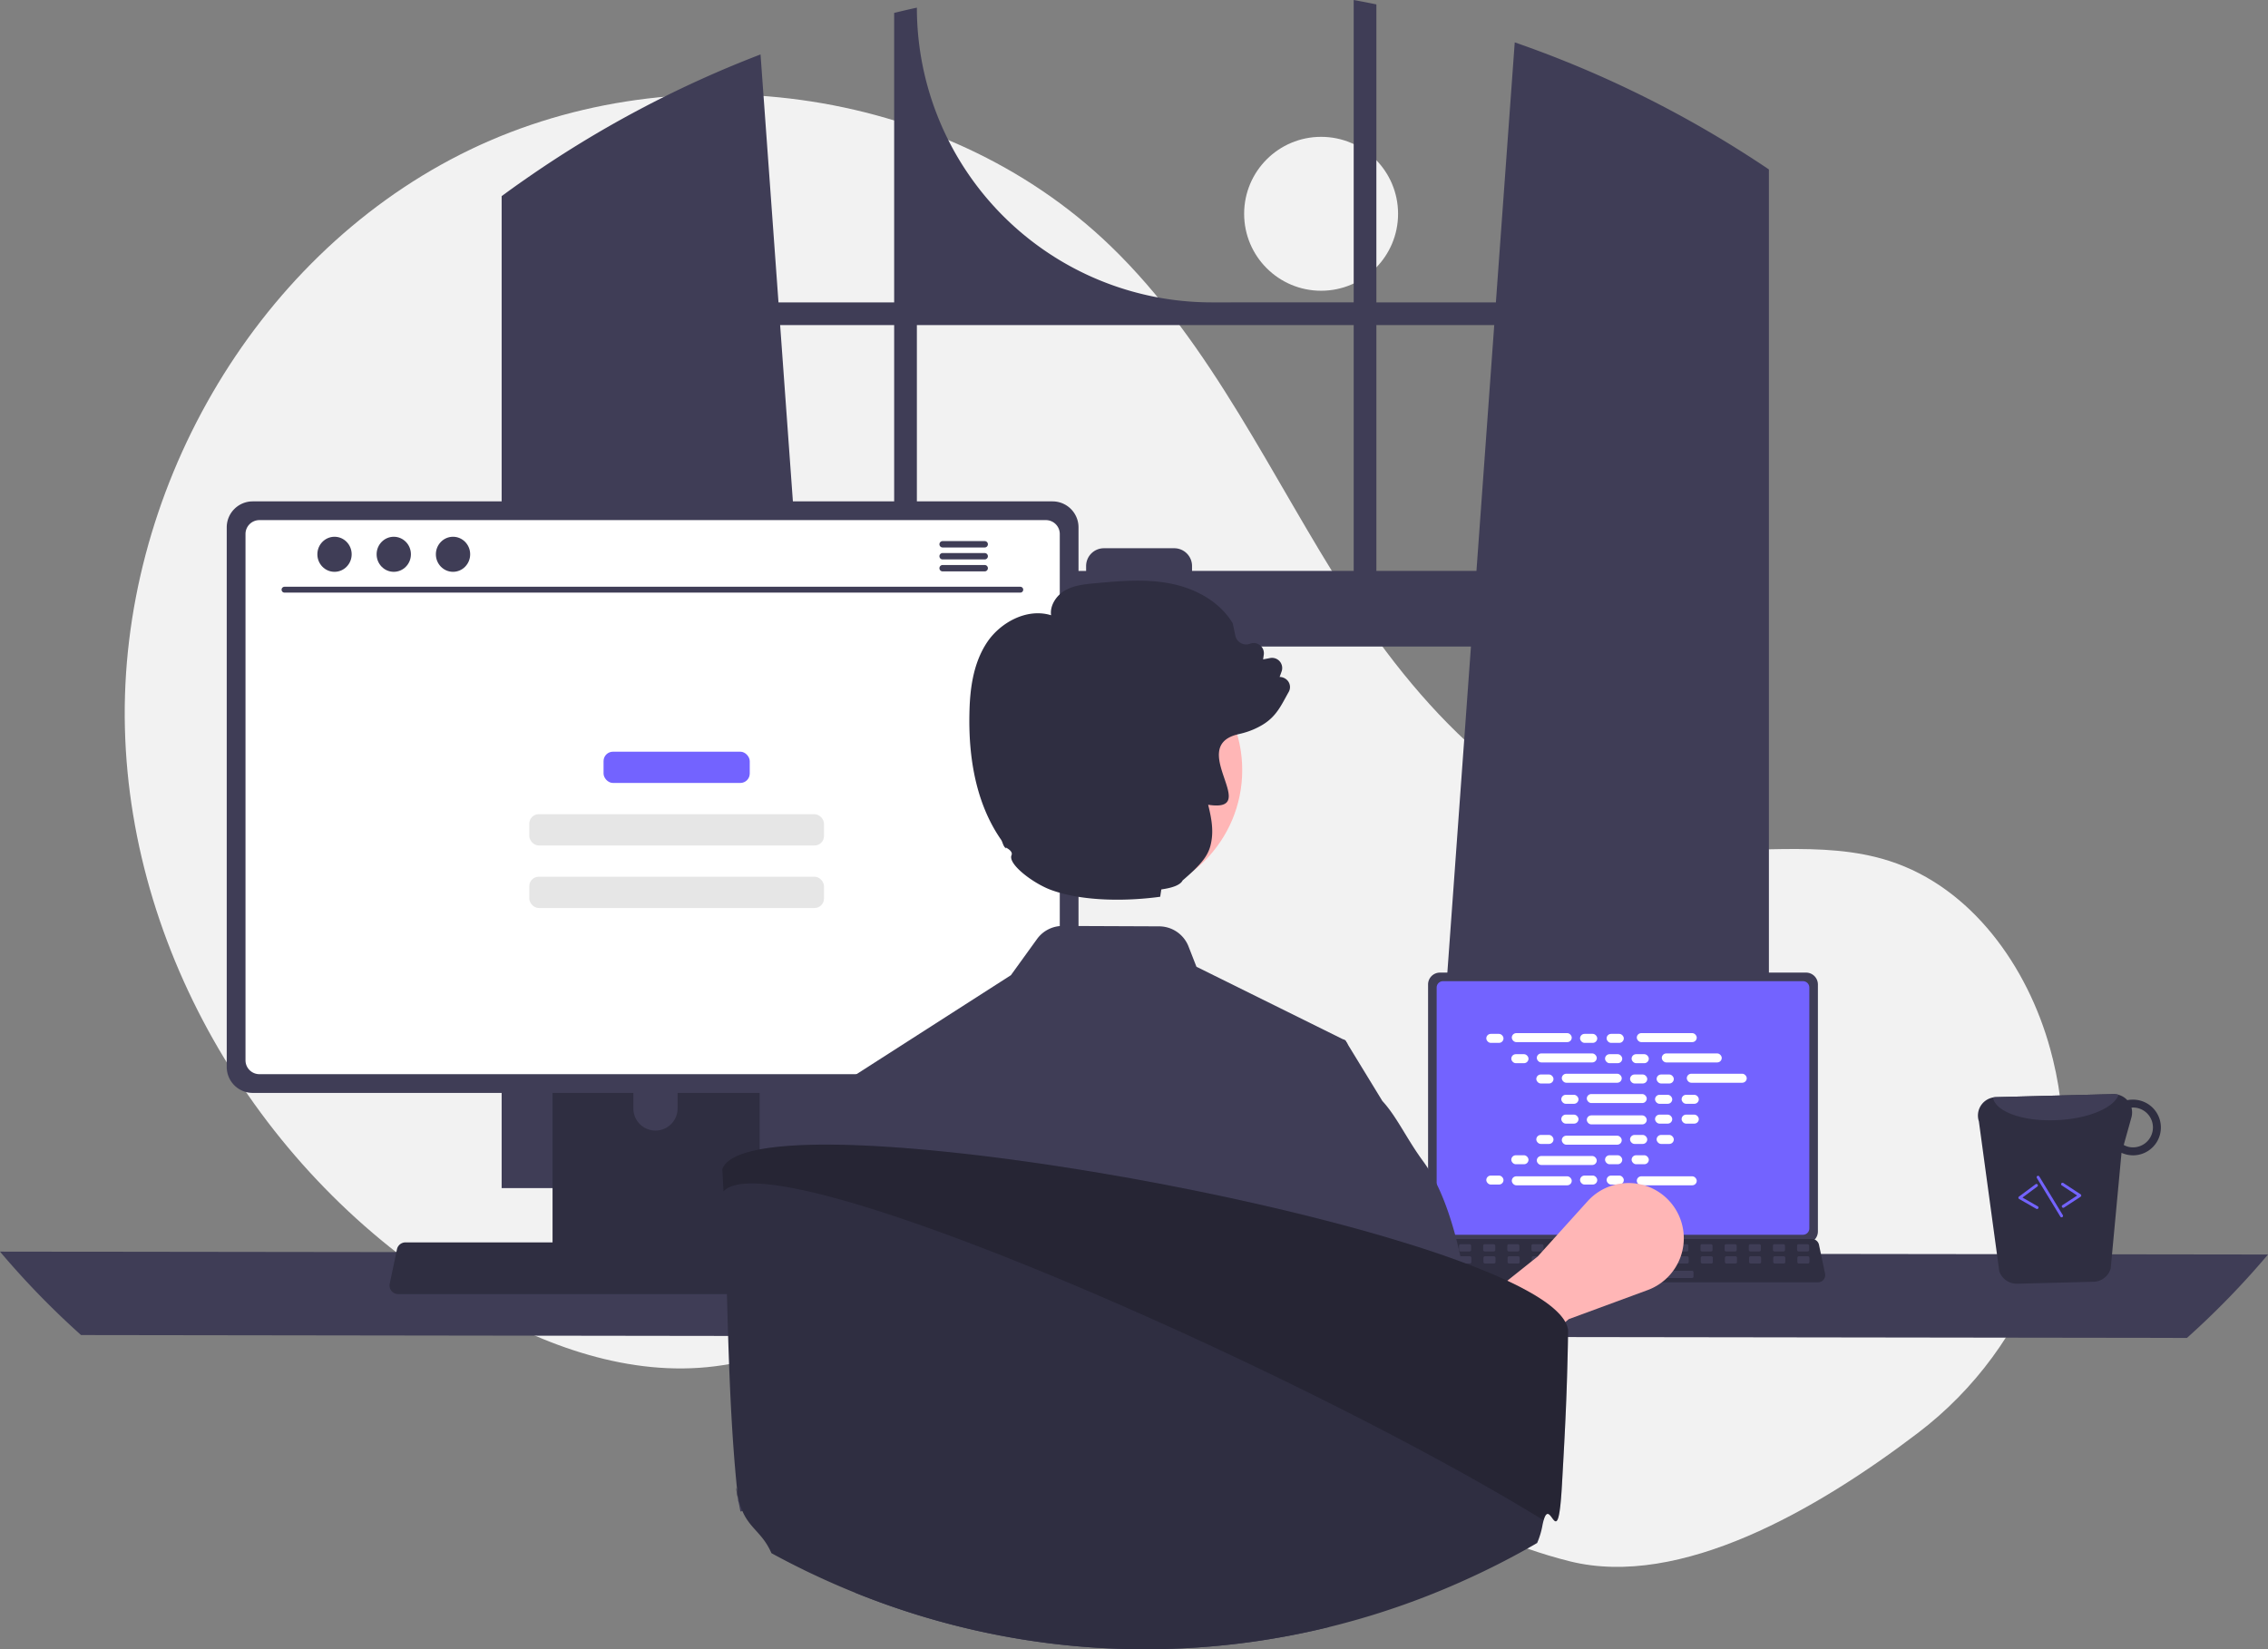 <svg xmlns="http://www.w3.org/2000/svg" data-name="Layer 1" width="786.82" height="572.258" viewBox="0 0 786.82 572.258" xmlns:xlink="http://www.w3.org/1999/xlink"><rect x="0" y="0" width="786.82" height="572.258" fill="#808080" stroke="none"/><circle cx="458.321" cy="74.182" r="26.701" fill="#f2f2f2"/><path d="M872.038,661.023c39.688-30.229,58.644-81.025,46.776-129.482q-.442-1.806-.934-3.604c-7.867-28.763-27.332-56.101-55.7-65.291-23.82-7.717-49.82-1.783-74.669-4.851-48.781-6.024-86.601-45.494-113.211-86.819-26.611-41.325-47.062-87.583-82.422-121.724-58.285-56.275-153.362-68.391-225.627-31.76C293.987,254.121,247.955,335.391,249.918,416.386c1.963,80.995,50.046,158.432,119.875,199.517,25.652,15.093,55.321,25.785,84.848,22.044,25.62-3.246,48.899-17.013,74.399-21.1,40.091-6.426,79.927,11.701,114.603,32.824,34.676,21.123,68.17,46.16,107.574,55.952C789.478,715.131,836.881,687.801,872.038,661.023Z" transform="translate(-206.59 -163.871)" fill="#f2f2f2"/><path d="M815.016,219.191c-.87-.58-1.75-1.13-2.62-1.69a380.24,380.24,0,0,0-80.31-38.93l-6.54,90.22h-41.46v-103.39c-2.61-.54-5.24-1.05-7.87-1.53v104.92H626.946A102.27,102.27,0,0,1,524.676,166.521v-0c-2.64.57-5.26,1.18-7.88,1.83v100.44h-40.13l-6.23-86.03a380.858,380.858,0,0,0-81.94,43.53c-.44.3-.88.61-1.31.91-2.21,1.55-4.39,3.13-6.56,4.73v344.19h118.27l-2.09-28.95-11.5-158.95h231.59l-11.5,158.95-2.09,28.95h116.96v-353.45Q817.656,220.901,815.016,219.191Zm-298.22,142.78h-33.39l-6.17-85.3h39.56Zm159.42,0h-56.08v-1.69a6.18,6.18,0,0,0-6.19-6.18h-24.38a6.178,6.178,0,0,0-6.18,6.18v1.69h-58.71v-85.3h151.54Zm7.87,0v-85.3h40.89l-6.17,85.3Z" transform="translate(-206.59 -163.871)" fill="#3f3d56"/><path d="M206.59,598.162a289.003,289.003,0,0,0,28.12,28.95l730.58,1a289.003,289.003,0,0,0,28.12-28.95Z" transform="translate(-206.59 -163.871)" fill="#3f3d56"/><path d="M702.02,505.462v85.704a4.122,4.122,0,0,0,4.119,4.119H833.143a4.122,4.122,0,0,0,4.119-4.119v-85.704a4.124,4.124,0,0,0-4.119-4.115H706.139A4.124,4.124,0,0,0,702.02,505.462Z" transform="translate(-206.59 -163.871)" fill="#3f3d56"/><path d="M704.999,506.529V590.109a2.205,2.205,0,0,0,2.201,2.201H832.086a2.205,2.205,0,0,0,2.201-2.201V506.529a2.206,2.206,0,0,0-2.201-2.206H707.201A2.206,2.206,0,0,0,704.999,506.529Z" transform="translate(-206.59 -163.871)" fill="#7363ff"/><path d="M699.364,607.881a2.47,2.47,0,0,0,1.943.93H837.299a2.502,2.502,0,0,0,2.446-3.016l-2.111-10.027a2.507,2.507,0,0,0-1.558-1.818,2.425,2.425,0,0,0-.888-.168H703.41a2.424,2.424,0,0,0-.888.168,2.507,2.507,0,0,0-1.558,1.818l-2.111,10.027A2.501,2.501,0,0,0,699.364,607.881Z" transform="translate(-206.59 -163.871)" fill="#2f2e41"/><rect x="830.034" y="595.588" width="4.188" height="2.513" rx="0.488" transform="translate(1457.666 1029.819) rotate(-180)" fill="#3f3d56"/><rect x="821.657" y="595.588" width="4.188" height="2.513" rx="0.488" transform="translate(1440.912 1029.819) rotate(-180)" fill="#3f3d56"/><rect x="813.28" y="595.588" width="4.188" height="2.513" rx="0.488" transform="translate(1424.158 1029.819) rotate(-180)" fill="#3f3d56"/><rect x="804.903" y="595.588" width="4.188" height="2.513" rx="0.488" transform="translate(1407.404 1029.819) rotate(-180)" fill="#3f3d56"/><rect x="796.526" y="595.588" width="4.188" height="2.513" rx="0.488" transform="translate(1390.65 1029.819) rotate(-180)" fill="#3f3d56"/><rect x="788.149" y="595.588" width="4.188" height="2.513" rx="0.488" transform="translate(1373.896 1029.819) rotate(-180)" fill="#3f3d56"/><rect x="779.772" y="595.588" width="4.188" height="2.513" rx="0.488" transform="translate(1357.142 1029.819) rotate(-180)" fill="#3f3d56"/><rect x="771.395" y="595.588" width="4.188" height="2.513" rx="0.488" transform="translate(1340.388 1029.819) rotate(-180)" fill="#3f3d56"/><rect x="763.018" y="595.588" width="4.188" height="2.513" rx="0.488" transform="translate(1323.634 1029.819) rotate(-180)" fill="#3f3d56"/><rect x="754.641" y="595.588" width="4.188" height="2.513" rx="0.488" transform="translate(1306.88 1029.819) rotate(-180)" fill="#3f3d56"/><rect x="746.264" y="595.588" width="4.188" height="2.513" rx="0.488" transform="translate(1290.126 1029.819) rotate(-180)" fill="#3f3d56"/><rect x="737.887" y="595.588" width="4.188" height="2.513" rx="0.488" transform="translate(1273.372 1029.819) rotate(-180)" fill="#3f3d56"/><rect x="729.51" y="595.588" width="4.188" height="2.513" rx="0.488" transform="translate(1256.618 1029.819) rotate(-180)" fill="#3f3d56"/><rect x="721.133" y="595.588" width="4.188" height="2.513" rx="0.488" transform="translate(1239.865 1029.819) rotate(-180)" fill="#3f3d56"/><rect x="712.756" y="595.588" width="4.188" height="2.513" rx="0.488" transform="translate(1223.111 1029.819) rotate(-180)" fill="#3f3d56"/><rect x="704.379" y="595.588" width="4.188" height="2.513" rx="0.488" transform="translate(1206.357 1029.819) rotate(-180)" fill="#3f3d56"/><rect x="830.133" y="599.777" width="4.188" height="2.513" rx="0.488" transform="translate(1457.864 1038.196) rotate(-180)" fill="#3f3d56"/><rect x="821.756" y="599.777" width="4.188" height="2.513" rx="0.488" transform="translate(1441.11 1038.196) rotate(-180)" fill="#3f3d56"/><rect x="813.379" y="599.777" width="4.188" height="2.513" rx="0.488" transform="translate(1424.356 1038.196) rotate(-180)" fill="#3f3d56"/><rect x="805.002" y="599.777" width="4.188" height="2.513" rx="0.488" transform="translate(1407.602 1038.196) rotate(-180)" fill="#3f3d56"/><rect x="796.625" y="599.777" width="4.188" height="2.513" rx="0.488" transform="translate(1390.848 1038.196) rotate(-180)" fill="#3f3d56"/><rect x="788.248" y="599.777" width="4.188" height="2.513" rx="0.488" transform="translate(1374.094 1038.196) rotate(-180)" fill="#3f3d56"/><rect x="779.871" y="599.777" width="4.188" height="2.513" rx="0.488" transform="translate(1357.34 1038.196) rotate(-180)" fill="#3f3d56"/><rect x="771.494" y="599.777" width="4.188" height="2.513" rx="0.488" transform="translate(1340.586 1038.196) rotate(-180)" fill="#3f3d56"/><rect x="763.117" y="599.777" width="4.188" height="2.513" rx="0.488" transform="translate(1323.832 1038.196) rotate(-180)" fill="#3f3d56"/><rect x="754.74" y="599.777" width="4.188" height="2.513" rx="0.488" transform="translate(1307.078 1038.196) rotate(-180)" fill="#3f3d56"/><rect x="746.363" y="599.777" width="4.188" height="2.513" rx="0.488" transform="translate(1290.324 1038.196) rotate(-180)" fill="#3f3d56"/><rect x="737.986" y="599.777" width="4.188" height="2.513" rx="0.488" transform="translate(1273.57 1038.196) rotate(-180)" fill="#3f3d56"/><rect x="729.609" y="599.777" width="4.188" height="2.513" rx="0.488" transform="translate(1256.816 1038.196) rotate(-180)" fill="#3f3d56"/><rect x="721.232" y="599.777" width="4.188" height="2.513" rx="0.488" transform="translate(1240.062 1038.196) rotate(-180)" fill="#3f3d56"/><rect x="712.855" y="599.777" width="4.188" height="2.513" rx="0.488" transform="translate(1223.309 1038.196) rotate(-180)" fill="#3f3d56"/><rect x="704.478" y="599.777" width="4.188" height="2.513" rx="0.488" transform="translate(1206.555 1038.196) rotate(-180)" fill="#3f3d56"/><rect x="760.604" y="604.803" width="33.508" height="2.513" rx="0.488" transform="translate(1348.126 1048.248) rotate(-180)" fill="#3f3d56"/><rect x="515.631" y="358.737" width="5.966" height="3.122" rx="1.561" fill="#fff"/><rect x="548.154" y="358.737" width="5.966" height="3.122" rx="1.561" fill="#fff"/><rect x="557.369" y="358.737" width="5.966" height="3.122" rx="1.561" fill="#fff"/><rect x="524.477" y="358.477" width="20.796" height="3.122" rx="1.561" fill="#fff"/><rect x="567.841" y="358.477" width="20.796" height="3.122" rx="1.561" fill="#fff"/><rect x="524.304" y="365.784" width="5.966" height="3.122" rx="1.561" fill="#fff"/><rect x="556.827" y="365.784" width="5.966" height="3.122" rx="1.561" fill="#fff"/><rect x="566.042" y="365.784" width="5.966" height="3.122" rx="1.561" fill="#fff"/><rect x="533.15" y="365.523" width="20.796" height="3.122" rx="1.561" fill="#fff"/><rect x="576.514" y="365.523" width="20.796" height="3.122" rx="1.561" fill="#fff"/><rect x="532.977" y="372.83" width="5.966" height="3.122" rx="1.561" fill="#fff"/><rect x="565.5" y="372.83" width="5.966" height="3.122" rx="1.561" fill="#fff"/><rect x="574.715" y="372.83" width="5.966" height="3.122" rx="1.561" fill="#fff"/><rect x="541.823" y="372.57" width="20.796" height="3.122" rx="1.561" fill="#fff"/><rect x="585.187" y="372.57" width="20.796" height="3.122" rx="1.561" fill="#fff"/><rect x="541.649" y="379.877" width="5.966" height="3.122" rx="1.561" fill="#fff"/><rect x="574.172" y="379.877" width="5.966" height="3.122" rx="1.561" fill="#fff"/><rect x="583.387" y="379.877" width="5.966" height="3.122" rx="1.561" fill="#fff"/><rect x="550.496" y="379.617" width="20.796" height="3.122" rx="1.561" fill="#fff"/><rect x="548.154" y="407.898" width="5.966" height="3.122" rx="1.561" fill="#fff"/><rect x="557.369" y="407.898" width="5.966" height="3.122" rx="1.561" fill="#fff"/><rect x="567.841" y="408.158" width="20.796" height="3.122" rx="1.561" fill="#fff"/><rect x="515.631" y="407.898" width="5.966" height="3.122" rx="1.561" fill="#fff"/><rect x="524.477" y="408.158" width="20.796" height="3.122" rx="1.561" fill="#fff"/><rect x="524.304" y="400.851" width="5.966" height="3.122" rx="1.561" fill="#fff"/><rect x="556.827" y="400.851" width="5.966" height="3.122" rx="1.561" fill="#fff"/><rect x="566.042" y="400.851" width="5.966" height="3.122" rx="1.561" fill="#fff"/><rect x="533.15" y="401.111" width="20.796" height="3.122" rx="1.561" fill="#fff"/><rect x="532.977" y="393.804" width="5.966" height="3.122" rx="1.561" fill="#fff"/><rect x="565.5" y="393.804" width="5.966" height="3.122" rx="1.561" fill="#fff"/><rect x="574.715" y="393.804" width="5.966" height="3.122" rx="1.561" fill="#fff"/><rect x="541.823" y="394.064" width="20.796" height="3.122" rx="1.561" fill="#fff"/><rect x="541.649" y="386.758" width="5.966" height="3.122" rx="1.561" fill="#fff"/><rect x="574.172" y="386.758" width="5.966" height="3.122" rx="1.561" fill="#fff"/><rect x="583.387" y="386.758" width="5.966" height="3.122" rx="1.561" fill="#fff"/><rect x="550.496" y="387.018" width="20.796" height="3.122" rx="1.561" fill="#fff"/><path d="M711.507,654.353l-13.35-21.102,41.902-33.403,17.295-19.161a19.161,19.161,0,0,1,32.418,6.828h0a19.161,19.161,0,0,1-11.57,23.991l-27.349,10.075Z" transform="translate(-206.59 -163.871)" fill="#ffb6b6"/><path d="M398.28,501.352v102.56h71.85v-102.56a3.448,3.448,0,0,0-2.43-3.3,3.175,3.175,0,0,0-1.03-.16H401.75A3.463,3.463,0,0,0,398.28,501.352Zm28.04,35.24a7.67,7.67,0,0,1,15.34,0v11.9a7.67,7.67,0,0,1-15.34,0Z" transform="translate(-206.59 -163.871)" fill="#2f2e41"/><path d="M398.06,600.632v9.89a1.946,1.946,0,0,0,1.93,1.94h68.43a1.94,1.94,0,0,0,1.93-1.94v-9.89Z" transform="translate(-206.59 -163.871)" fill="#3f3d56"/><path d="M285.25,346.832V534.092a9.007,9.007,0,0,0,9,9h277.5a9.007,9.007,0,0,0,9-9V346.832a9.011,9.011,0,0,0-9-8.99H294.25A9.012,9.012,0,0,0,285.25,346.832Z" transform="translate(-206.59 -163.871)" fill="#3f3d56"/><path d="M291.76,349.162v182.62a4.818,4.818,0,0,0,4.81,4.81H569.44a4.818,4.818,0,0,0,4.81-4.81v-182.62a4.82,4.82,0,0,0-4.81-4.82H296.57A4.821,4.821,0,0,0,291.76,349.162Z" transform="translate(-206.59 -163.871)" fill="#fff"/><path d="M342.4,611.792a2.948,2.948,0,0,0,2.32,1.11h162.34a2.987,2.987,0,0,0,2.92-3.6l-2.52-11.97a2.993,2.993,0,0,0-1.86-2.17,2.895,2.895,0,0,0-1.06-.2H347.23a2.894,2.894,0,0,0-1.06.2,2.992,2.992,0,0,0-1.86,2.17l-2.52,11.97A2.985,2.985,0,0,0,342.4,611.792Z" transform="translate(-206.59 -163.871)" fill="#2f2e41"/><path d="M560.585,369.499H305.261a1.016,1.016,0,0,1,0-2.031H560.585a1.016,1.016,0,0,1,0,2.031Z" transform="translate(-206.59 -163.871)" fill="#3f3d56"/><ellipse cx="116.051" cy="192.33" rx="5.95" ry="6.083" fill="#3f3d56"/><ellipse cx="136.607" cy="192.33" rx="5.95" ry="6.083" fill="#3f3d56"/><ellipse cx="157.163" cy="192.33" rx="5.95" ry="6.083" fill="#3f3d56"/><path d="M548.206,351.622h-14.6a1.105,1.105,0,0,0,0,2.21h14.6a1.105,1.105,0,0,0,0-2.21Z" transform="translate(-206.59 -163.871)" fill="#3f3d56"/><path d="M548.206,355.772h-14.6a1.105,1.105,0,0,0,0,2.21h14.6a1.105,1.105,0,0,0,0-2.21Z" transform="translate(-206.59 -163.871)" fill="#3f3d56"/><path d="M548.206,359.922h-14.6a1.105,1.105,0,0,0,0,2.21h14.6a1.105,1.105,0,0,0,0-2.21Z" transform="translate(-206.59 -163.871)" fill="#3f3d56"/><path d="M900.186,604.972a6.416,6.416,0,0,0,6.183,4.331l26.492-.682a6.329,6.329,0,0,0,5.981-4.657l3.749-40.087a9.794,9.794,0,0,0,4.238.871,9.661,9.661,0,1,0-.485-19.317,8.184,8.184,0,0,0-1.736.181,6.548,6.548,0,0,0-4.874-2.103l-40.751,1.052a5.853,5.853,0,0,0-1.005.125,6.365,6.365,0,0,0-4.873,8.265Zm43.173-43.817,2.668-9.553a6.506,6.506,0,0,0,.02-3.375c.129-0.0.244-.062.373-.062a6.91,6.91,0,0,1,.324,13.817A6.505,6.505,0,0,1,943.359,561.156Z" transform="translate(-206.59 -163.871)" fill="#2f2e41"/><path d="M897.978,544.686c.868,4.964,10.629,8.454,22.366,7.847,10.793-.497,19.617-4.287,21.234-8.778a6.025,6.025,0,0,0-1.844-.246l-40.751,1.052A5.853,5.853,0,0,0,897.978,544.686Z" transform="translate(-206.59 -163.871)" fill="#3f3d56"/><path d="M922.494,582.944a.497.497,0,0,0,.151-.066l5.753-3.766a.499.499,0,0,0,0-.836l-5.98-3.917a.5.5,0,1,0-.548.836l5.341,3.498-5.114,3.348a.5.5,0,0,0,.396.903Z" transform="translate(-206.59 -163.871)" fill="#7363ff"/><path d="M913.408,583.363a.5.5,0,0,0,.126-.918l-5.303-3.04,5.126-3.807a.5.5,0,1,0-.596-.802l-5.739,4.263a.5.5,0,0,0,.049.835l5.965,3.42A.5.5,0,0,0,913.408,583.363Z" transform="translate(-206.59 -163.871)" fill="#7363ff"/><path d="M921.922,586.244a.482.482,0,0,0,.137-.058.5.5,0,0,0,.168-.687l-8.155-13.408a.5.5,0,0,0-.854.521l8.155,13.408A.5.5,0,0,0,921.922,586.244Z" transform="translate(-206.59 -163.871)" fill="#7363ff"/><rect x="209.385" y="260.827" width="50.719" height="10.846" rx="3.264" fill="#7363ff"/><rect x="183.626" y="282.519" width="102.236" height="10.846" rx="3.264" fill="#e6e6e6"/><rect x="183.626" y="304.21" width="102.236" height="10.846" rx="3.264" fill="#e6e6e6"/><path d="M497.301,540.717l.217.684.011.023,6.525,19.838,7.506,22.861,14.123,42.961.137,6.673v.023l1.049,53.684-2.909,7.278,3.274,11.932s-1.506-18.037-9.582-7.679c-4.574,5.886-9.925,11.91-14.317,17.556q9.6,3.884,19.507,7.027c1.426.456,2.863.89,4.301,1.323q.462.137.924.274a266.863,266.863,0,0,0,67.351,10.826c1.186.034,2.35.057,3.479.08.399.011.787.023,1.175.023,1.278.011,2.544.023,3.822.023q3.867,0,7.7-.114a266.853,266.853,0,0,0,56.091-7.586c-.125-7.586-.468-16.45-.958-25.918-.228-4.643-5.35-9.674-5.658-14.533-.217-3.65,4.381-7.084,4.141-10.792-1.551-22.827-3.491-14.064-4.928-30.229q-.222-2.379-.411-4.552c-.924-10.381-1.563-16.872-1.563-16.872l6.137-38.683,9.639-60.734-.742-1.221-.833-.411-50.844-25.165-2.761-7.073a10.979,10.979,0,0,0-10.141-6.947l-33.493-.137a10.931,10.931,0,0,0-8.909,4.529l-9.069,12.56Z" transform="translate(-206.59 -163.871)" fill="#3f3d56"/><path d="M533.407,617.525,525.82,633.758l-5.179,11.088-8.909,46.646-4.46,4.734L503.45,679.467l-39.998,8.881c-1.312-7.29-.351.247-1.161-7.75.228-.228.468-.456.707-.685.639-.593,1.175-1.152,1.164-1.688-.456-27.584.913-74.526,12.343-102.966a60.053,60.053,0,0,1,7.027-13.107c.228-.308.445-.616.662-.924,5.27-7.381,8.601-14.647,13.324-19.815v-.011a.53.53,0,0,0,.08-.08.157.157,0,0,0,.046-.034l32.443-17.203,1.392,39.105.992,28.109Z" transform="translate(-206.59 -163.871)" fill="#3f3d56"/><path d="M650.391,622.135l9.476,20.275,3.307,7.061,8.907,46.642,4.446,4.723,3.83-16.755,1.8-.369,32.459-6.722,9.461,30.046a17.984,17.984,0,0,0-3.261-22.506c-.646-.585-1.184-1.154-1.169-1.692.538-32.443-1.446-91.684-19.367-116.066-5.692-7.738-9.107-15.445-14.076-20.829-.015-.015-.015-.031-.031-.031L674.081,526.114l-.738-1.215-.831-.415Z" transform="translate(-206.59 -163.871)" fill="#3f3d56"/><circle id="a657ec4b-47ce-4d2a-9c58-81a811696ca9" data-name="Ellipse 5" cx="386.397" cy="267.201" r="44.558" fill="#ffb6b6"/><path d="M653.212,399.948a3.759,3.759,0,0,0-2.69-1.19l.67-1.86a3.528,3.528,0,0,0-3.96-4.7l-2.44.47.23-1.63a3.534,3.534,0,0,0-4.73-3.82,3.766,3.766,0,0,1-3.24-.23,3.846,3.846,0,0,1-1.92-2.61l-.85-4.1-.09-.22c-4.14-6.9-12.1-11.92-21.84-13.76-8.67-1.65-17.56-.81-26.13-.02-3.4.32-7.24.68-10.44,2.64-2.72,1.68-5.02,5.04-4.55,8.43-8.45-2.59-17.51,2.58-22,9.1-5.32,7.76-6.19,17.48-6.33,25.08-.38,17.98,3.33,32.69,11,43.73.56.8.7,2.47,1.81,3.03l-.23-.37c1.24.62,2.5,1.62,2.03,2.69-1.35,3.08,7.62,9.89,13.94,12.14,11.53,4.11,26.86,3.76,37.64,2.28l.38-2.55c3.89-.53,6.63-1.54,7.4-3.12,1.36-1.16,2.52-2.2,3.53-3.16l.01-.01c.02-.02.06-.05.08-.07,4.87-4.67,6-7.33,6.51-11.38.49-3.97-.38-8-1.27-11.63,18.74,2.9-7.38-19.96,10.08-24.38a5.434,5.434,0,0,1,.61-.15c.51-.12,1.02-.24,1.51-.38a26.448,26.448,0,0,0,6.72-2.87c4.88-2.97,6.49-6.91,9.01-11.35A3.427,3.427,0,0,0,653.212,399.948Z" transform="translate(-206.59 -163.871)" fill="#2f2e41"/><path d="M750.582,625.308c-.01,1.75-.03,4.2-.11,7.23q-.015.63-.03,1.29c-.13,5.57-.26,10.24-.47,15.43-.01.36-.02.71-.04,1.07-.28,7.24-.72,15.67-1.48,29.02-1.41,24.66-3.87,3.39-6.34,12.04-.12.43-.25.94-.37,1.54a27.916,27.916,0,0,1-1.88,6.33c-1.31.78-2.66,1.53-3.99,2.28-3.79,2.11-7.64,4.14-11.52,6.07-2.18,1.08-4.37,2.14-6.57,3.16-.35.16-.69.32-1.03.47a270.887,270.887,0,0,1-34.75,13.26c-2.32.7-4.63,1.38-6.97,2.01-2.44.68-4.88,1.32-7.35,1.92a266.893,266.893,0,0,1-56.09,7.59c-2.55.08-5.12.11-7.7.11-1.28,0-2.54-.01-3.82-.02-.39,0-.78-.01-1.17-.02-1.13-.03-2.3-.05-3.48-.08a266.663,266.663,0,0,1-67.35-10.83l-.93-.27c-1.44-.44-2.87-.87-4.3-1.33q-9.9-3.135-19.51-7.02-7.335-2.955-14.5-6.34a.339.339,0,0,1-.12-.06c-1-.46-2.01-.94-3.01-1.43-.13-.07-.27-.14-.41-.21q-5.595-2.73-11.07-5.72c-3.07-7.05-7.39-8.4-10.07-14.6a25.874,25.874,0,0,1-1.68-5.74c0-.02-.01-.04-.01-.07.28,3.72-1.19-6.6-.01-.04-.01-.12-.02-.25-.03-.4-.03-.36-.07-.8-.13-1.35-3.43-33.49-3.21-71.79-4.7-103.35q-.15-3.06-.31-5.86c-.03-.62-.07-1.23-.11-1.83.07-.18.15-.37.24-.55a1.002,1.002,0,0,1,.07-.15,1.623,1.623,0,0,1,.1-.18c.02-.03.05-.07.07-.1a.917.917,0,0,1,.05-.1c.09-.14.19-.29.3-.43.05-.06.09-.11.14-.16a.808.808,0,0,1,.12-.14.637.637,0,0,1,.11-.13c.04-.04.08-.09.13-.14a.302.302,0,0,1,.08-.08,2.033,2.033,0,0,1,.26-.25,9.624,9.624,0,0,1,1.14-.9c.14-.09.29-.18.43-.28a19.135,19.135,0,0,1,3.17-1.52c.38-.14.76-.27,1.17-.41.15-.04.29-.09.44-.14.22-.07.44-.14.67-.19,1.14-.34,2.37-.63,3.7-.9.16-.03.33-.06.5-.1.24-.05.49-.09.74-.13.34-.06.69-.12,1.04-.18,2.97-.47,6.34-.82,10.06-1.05q.525-.03,1.05-.06c.41-.02.82-.04,1.24-.06.35-.02.71-.03,1.07-.04.35-.02.71-.03,1.08-.04,1.01-.03,2.05-.06,3.11-.08,3.02-.06,6.2-.04,9.54.03,1.55.04,3.13.08,4.75.15.11,0,.21.01.31.01,1.41.05,2.83.11,4.29.19,1.02.05,2.05.1,3.08.16.97.06,1.95.12,2.94.19.77.04,1.54.1,2.32.15.66.05,1.32.1,1.98.14l.9.06c.49.04.98.07,1.48.12,1.1.09,2.2.18,3.32.27,1.11.1,2.24.2,3.37.3s2.27.21,3.41.32c.12.01.23.02.34.03,1.04.11,2.08.21,3.13.32.24.02.49.04.73.07,1.001.101,2.022.218,3.032.326.31.033.618.066.929.1.791.086,1.572.161,2.368.254,1.05.12,2.12.23,3.16.37.81.09,1.62.18,2.43.28,1.27.15,2.56.31,3.85.48.49.06.98.12,1.47.19,3.68.46,7.4.97,11.18,1.5,5.73.81,11.55,1.69,17.41,2.64q8.805,1.425,17.71,3.01c1.5.27,3,.54,4.51.82q1.02.195,2.04.39c1.16.21,2.32.43,3.48.65,1.16.22,2.32.44,3.48.67,1.38.27,2.77.54,4.15.81,9.09,1.8,18.13,3.72,26.95,5.73,1.45.33,2.9.67,4.34,1q4.32,1.005,8.56,2.04c.78.18,1.55.37,2.32.56,1.92.48,3.84.96,5.73,1.45l.33.09c1.39.34,2.75.69,4.11,1.05q4.815,1.26,9.47,2.55,3.09.855,6.11,1.73c3.01.87,5.96,1.75,8.83,2.64.71.22,1.42.44,2.12.65,2.1.65,4.17,1.31,6.18,1.97,1.6.52,3.16,1.05,4.7,1.58q2.31.795,4.53,1.59c.95.34,1.89.7,2.83,1.04,1.35.5,2.68,1,3.98,1.5.4.15.79.31,1.18.46.25.11.49.2.73.3.47.19.95.37,1.41.56.47.18.93.37,1.39.57.45.18.91.37,1.35.56.45.18.89.37,1.33.57.37.15.73.31,1.08.47.71.31,1.42.62,2.11.94.34.16.68.31,1.02.47l.78.36c.11.06.22.11.33.16.25.12.51.25.76.37.58.27,1.15.56,1.71.83.75.38,1.48.76,2.18,1.13.71.38,1.4.76,2.06,1.13.11.06.21.12.32.18.15.08.3.17.45.25.51.29,1,.59,1.49.88.96.59,1.87,1.17,2.72,1.75.19.13.37.26.56.38.63.45,1.23.89,1.79,1.34,0,.01,0,.01.01.01.19.14.37.29.55.43.15.14.31.26.46.4.52.45,1,.88,1.44,1.32a5.667,5.667,0,0,1,.42.43,1.208,1.208,0,0,1,.16.16c.2.2.38.4.55.6a.553.553,0,0,1,.07.09c.24.28.46.56.67.84.1.14.21.28.3.42.12.17.24.35.34.52.09.14.17.29.25.43a7.257,7.257,0,0,1,.54,1.13,5.241,5.241,0,0,1,.27.82A5.844,5.844,0,0,1,750.582,625.308Z" transform="translate(-206.59 -163.871)" fill="#2f2e41"/><path d="M750.582,625.308c-.01,1.75-.03,4.2-.11,7.23-.01.42-.03.85-.04,1.29-.1,4.25-.25,9.5-.46,15.43-.01.36-.02.71-.04,1.07-.28,7.24-.72,15.67-1.48,29.02-1.41,24.66-3.87,3.39-6.34,12.04-6.86-4.22-14.38-8.64-22.42-13.18q-2.175-1.23-4.39-2.47c-16.08-8.97-34.04-18.37-52.79-27.68-.74-.37-1.49-.74-2.23-1.1-42.95-21.23-89.83-41.88-127.81-55.66-7.33-2.66-14.33-5.06-20.91-7.17-13.86-4.43-25.84-7.53-35.06-8.87-9.6-1.4-16.23-.9-18.91,1.99q-.15-3.06-.31-5.86-.06-.93-.12-1.83c.062-.165.142-.322.22-.48.011-.023.019-.047.03-.07a1.002,1.002,0,0,1,.07-.15,1.623,1.623,0,0,1,.1-.18,1.06,1.06,0,0,1,.12-.2c.09-.14.19-.29.3-.43a3.483,3.483,0,0,1,.26-.3.637.637,0,0,1,.11-.13c.04-.04.08-.09.13-.14a.302.302,0,0,1,.08-.08,2.033,2.033,0,0,1,.26-.25,9.624,9.624,0,0,1,1.14-.9c.14-.09.29-.18.43-.28a19.135,19.135,0,0,1,3.17-1.52c.38-.14.76-.27,1.17-.41.15-.04.29-.09.44-.14.22-.07.44-.14.67-.19,1.14-.34,2.37-.63,3.7-.9.4-.08.82-.16,1.24-.23.34-.06.69-.12,1.04-.18,2.97-.47,6.34-.82,10.06-1.05q.525-.03,1.05-.06c.41-.02.82-.04,1.24-.06.35-.02.71-.03,1.07-.04.35-.02.71-.03,1.08-.04,1.01-.03,2.05-.06,3.11-.08,3.02-.05,6.2-.03,9.54.04,1.55.03,3.13.08,4.75.15.1,0,.21.01.31.01,1.41.04,2.84.11,4.29.18,1.02.05,2.05.1,3.08.16.97.06,1.95.12,2.94.19.77.04,1.54.1,2.32.15.66.05,1.32.1,1.98.14.79.06,1.58.12,2.38.18,1.1.09,2.2.18,3.32.27,1.11.1,2.24.2,3.37.3s2.27.21,3.41.32c.12.01.23.02.34.03,1.04.11,2.08.21,3.13.32q8.73.885,17.97,2.07,5.52.705,11.18,1.51c5.73.81,11.55,1.69,17.41,2.63q8.805,1.425,17.71,3.01c1.5.27,3,.54,4.51.82q2.76.51,5.52,1.04c1.16.22,2.32.44,3.48.67,1.38.27,2.77.54,4.15.81,9.09,1.8,18.13,3.72,26.95,5.73,1.45.33,2.9.67,4.34,1q4.32,1.005,8.56,2.04c.78.19,1.55.38,2.32.57q2.895.72,5.73,1.44v.01c.11.02.22.05.33.08,1.38.35,2.75.7,4.11,1.06q4.815,1.26,9.47,2.54c2.06.58,4.1,1.15,6.11,1.73,3.01.88,5.96,1.76,8.83,2.64.71.22,1.42.44,2.12.65q3.15.99,6.18,1.97c1.6.52,3.16,1.05,4.7,1.58q2.31.795,4.53,1.59c.96.34,1.9.69,2.83,1.03,1.36.5,2.68,1,3.98,1.51.4.15.79.31,1.18.46.73.28,1.44.57,2.14.86.47.18.93.37,1.39.57.45.18.91.37,1.35.56.45.18.89.37,1.33.57.37.15.73.31,1.08.47.71.31,1.42.62,2.11.94.34.16.68.31,1.02.47l.78.36c.11.06.22.11.33.16.85.4,1.67.8,2.47,1.2.75.38,1.48.76,2.18,1.13.83.44,1.62.87,2.38,1.31.15.08.3.17.45.25.51.29,1,.59,1.49.88.96.59,1.87,1.17,2.72,1.75.84.58,1.62,1.15,2.35,1.72,0,.01,0,.01.01.01.35.28.69.56,1.01.83.52.45,1,.88,1.44,1.32a5.667,5.667,0,0,1,.42.43,1.208,1.208,0,0,1,.16.16c.21.23.42.46.62.69.24.28.46.56.67.84.1.14.21.28.3.42.12.17.24.35.34.52.09.14.17.29.25.43a7.257,7.257,0,0,1,.54,1.13,6.053,6.053,0,0,1,.27.82A5.844,5.844,0,0,1,750.582,625.308Z" transform="translate(-206.59 -163.871)" opacity="0.2"/></svg>